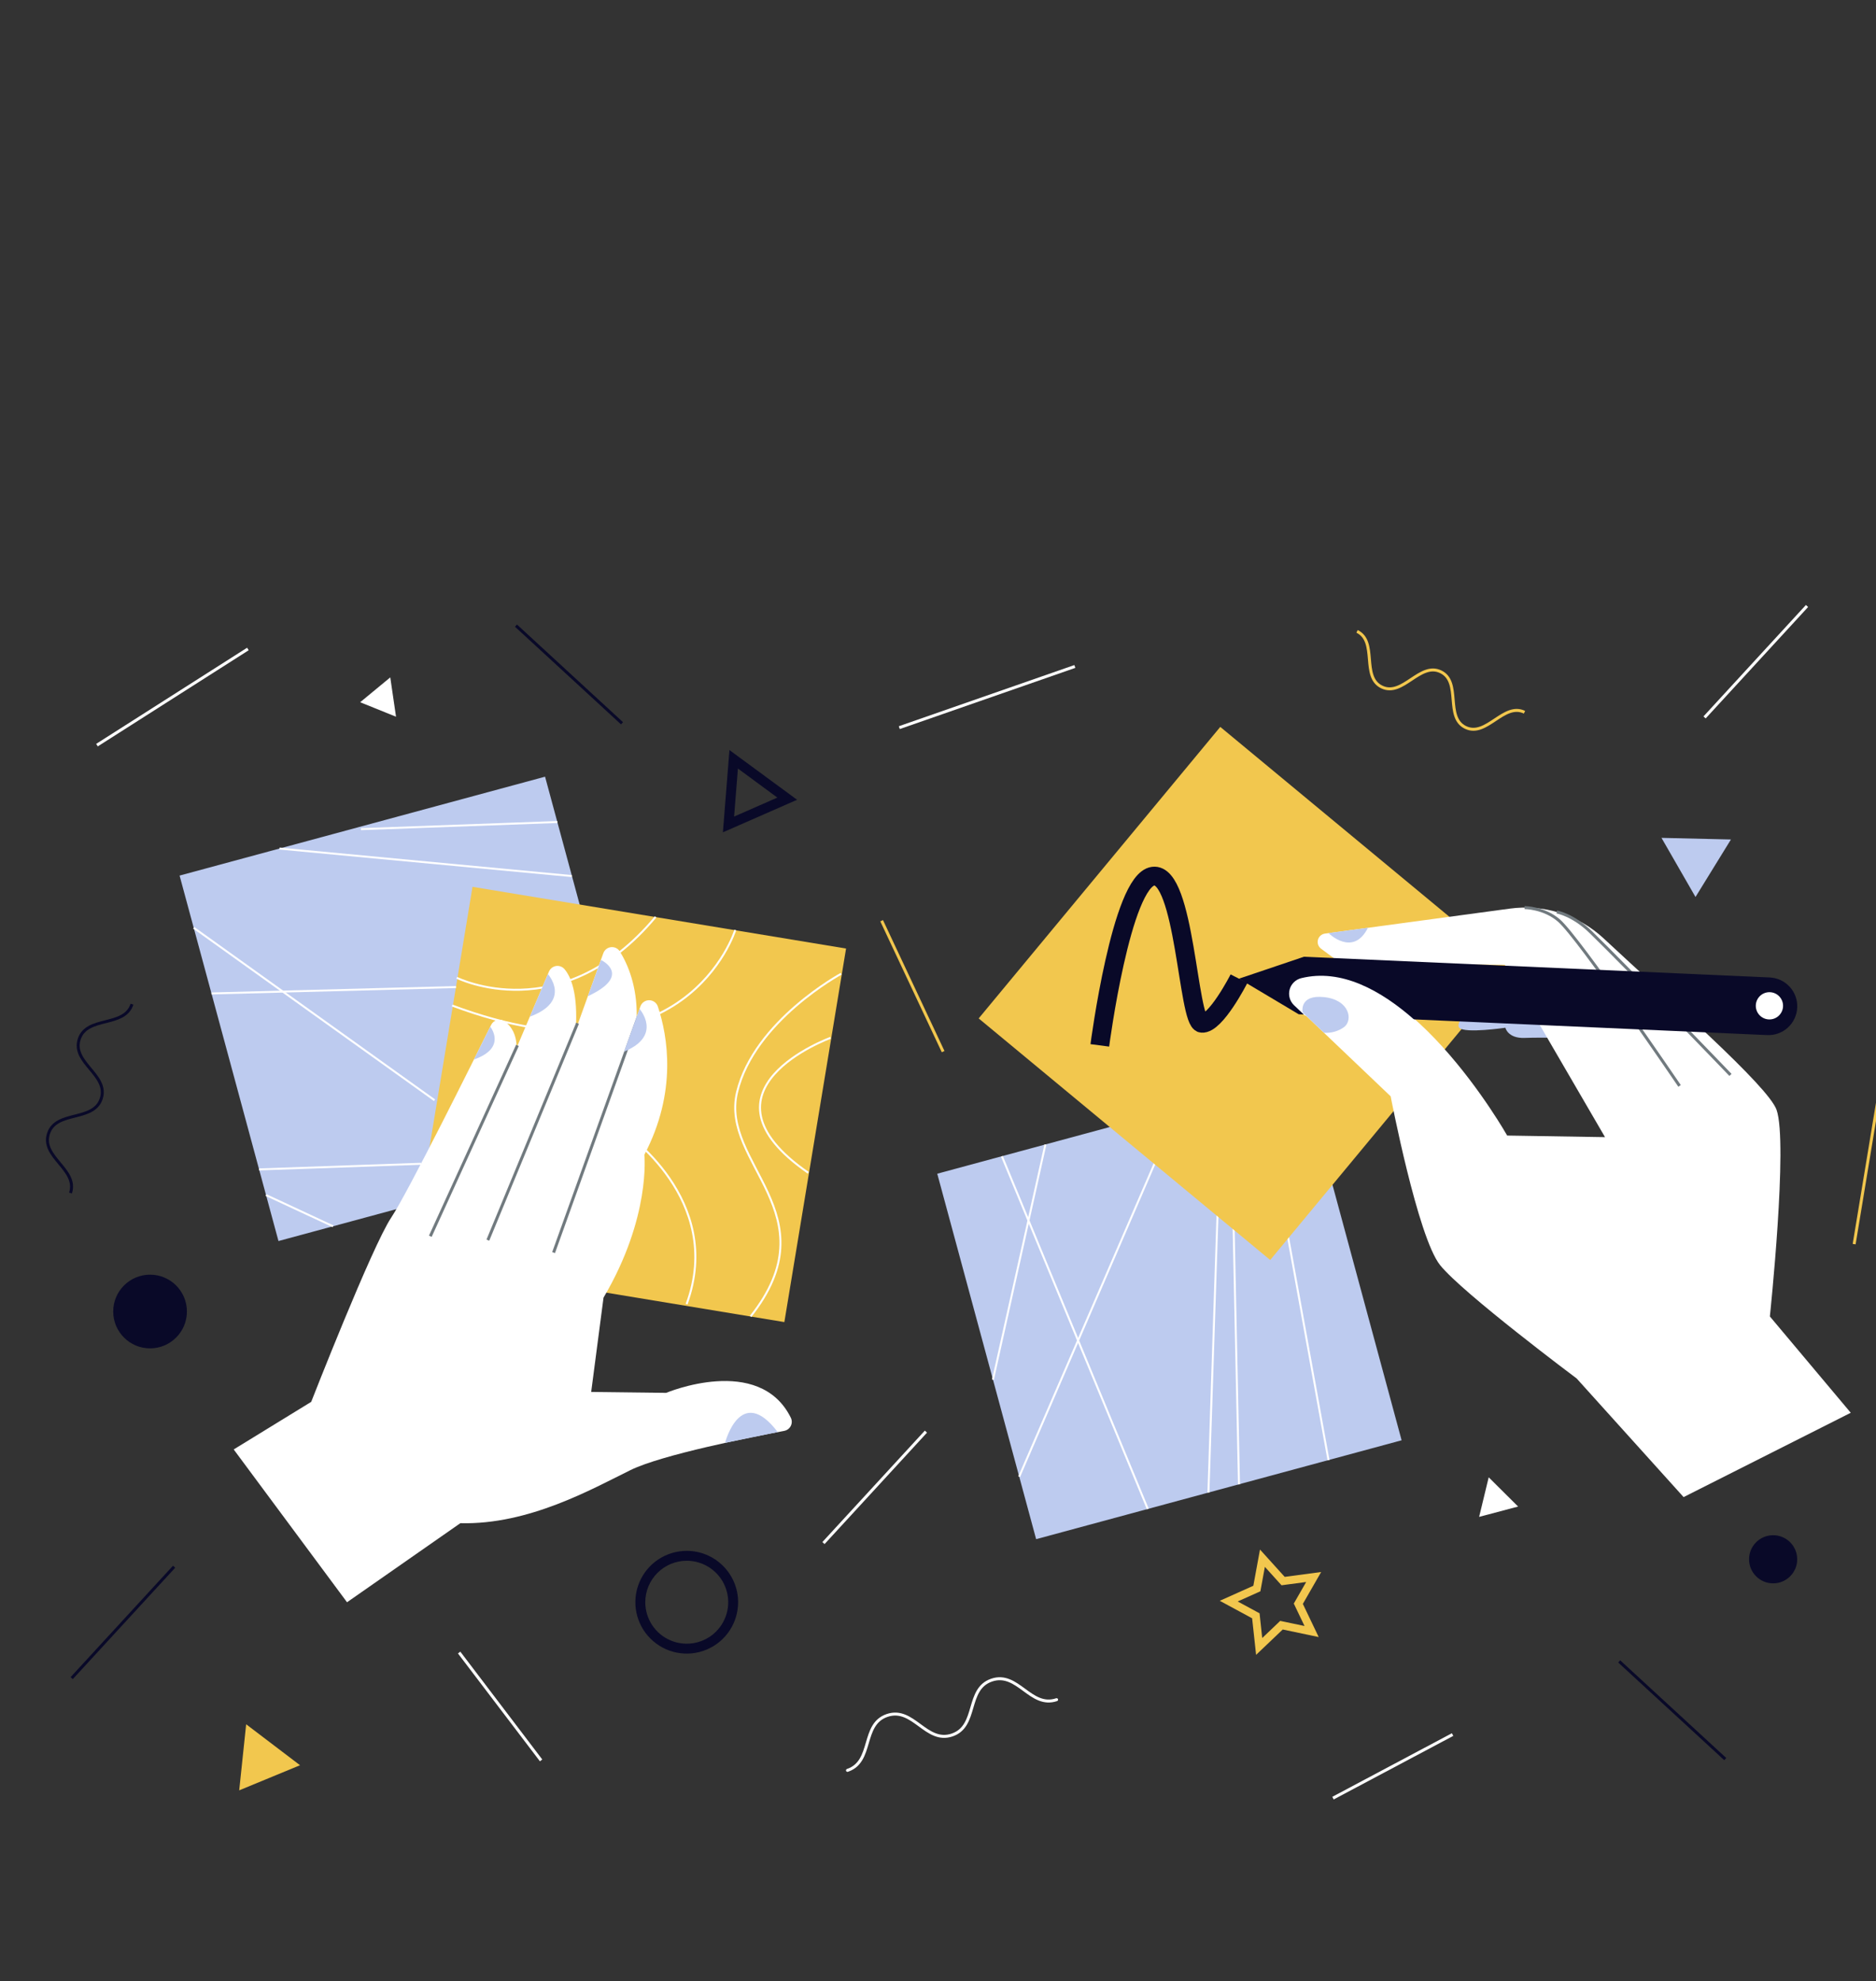 <svg width="712" height="752" viewBox="0 0 712 752" fill="none" xmlns="http://www.w3.org/2000/svg">
<rect x="0" y="0" width="712" height="752" fill="#333333" stroke="none"/>
<g clip-path="url(#clip0)">
<path d="M280.07 291.702L295.034 302.719L278.61 309.923L280.062 291.717L280.07 291.702ZM276.846 284.683L274.364 315.904L302.519 303.551L276.854 284.683H276.846Z" fill="#090928"/>
<path d="M656.945 318.62L630.587 318.007L643.493 340.445L656.945 318.62Z" fill="#BDCBEF"/>
<path d="M576.168 571.799L565.008 560.702L561.374 575.718L576.168 571.799Z" fill="white"/>
<path d="M150.302 272.028L148.12 257.095L136.696 266.529L150.302 272.028Z" fill="white"/>
<path d="M113.871 669.98L93.427 654.437L90.786 679.512L113.871 669.98Z" fill="#F2C74E"/>
<path d="M480.052 594.68L485.318 600.507L486.379 601.681L487.947 601.47L495.738 600.432L491.822 607.248L491.036 608.617L491.72 610.047L495.106 617.13L487.417 615.516L485.871 615.192L484.742 616.283L479.051 621.7L478.212 613.887L478.043 612.315L476.651 611.562L469.741 607.823L476.911 604.611L478.355 603.964L478.641 602.411L480.059 594.68H480.052ZM478.201 588.139L475.681 601.865L462.944 607.571L475.222 614.211L476.726 628.083L486.834 618.461L500.488 621.331L494.47 608.745L501.421 596.644L487.586 598.491L478.227 588.139H478.201Z" fill="#F2C74E"/>
<path d="M260.641 592.375C263.754 592.375 266.797 593.298 269.385 595.027C271.973 596.756 273.991 599.214 275.182 602.09C276.373 604.966 276.685 608.131 276.077 611.184C275.47 614.237 273.971 617.041 271.77 619.242C269.569 621.443 266.765 622.942 263.712 623.549C260.659 624.157 257.494 623.845 254.618 622.654C251.742 621.462 249.284 619.445 247.555 616.857C245.826 614.269 244.903 611.226 244.903 608.113C244.907 603.94 246.566 599.939 249.517 596.989C252.467 594.038 256.468 592.378 260.641 592.375ZM260.641 588.613C256.784 588.612 253.014 589.755 249.806 591.897C246.599 594.04 244.099 597.085 242.623 600.648C241.146 604.211 240.76 608.132 241.512 611.915C242.264 615.698 244.12 619.173 246.847 621.9C249.574 624.628 253.049 626.486 256.832 627.238C260.615 627.991 264.536 627.605 268.099 626.129C271.662 624.653 274.708 622.154 276.851 618.947C278.994 615.74 280.138 611.97 280.138 608.113C280.138 602.942 278.084 597.983 274.428 594.326C270.771 590.669 265.812 588.614 260.641 588.613Z" fill="#090928"/>
<path d="M672.958 600.951C678.005 600.951 682.095 596.86 682.095 591.814C682.095 586.768 678.005 582.677 672.958 582.677C667.912 582.677 663.821 586.768 663.821 591.814C663.821 596.86 667.912 600.951 672.958 600.951Z" fill="#090928"/>
<path d="M56.954 511.76C64.678 511.76 70.939 505.498 70.939 497.774C70.939 490.05 64.678 483.788 56.954 483.788C49.23 483.788 42.968 490.05 42.968 497.774C42.968 505.498 49.23 511.76 56.954 511.76Z" fill="#090928"/>
<path d="M174.26 627.211L205.357 668.137" stroke="white" stroke-width="1.128" stroke-miterlimit="10"/>
<path d="M505.913 682.465L551.301 658.338" stroke="white" stroke-width="1.128" stroke-miterlimit="10"/>
<path d="M195.825 237.452L236.078 274.519" stroke="#090928" stroke-width="1.128" stroke-miterlimit="10"/>
<path d="M614.537 630.577L654.786 667.648" stroke="#090928" stroke-width="1.128" stroke-miterlimit="10"/>
<path d="M685.816 230L646.936 272.292" stroke="white" stroke-width="1.128" stroke-miterlimit="10"/>
<path d="M351.416 543.365L312.536 585.656" stroke="white" stroke-width="1.128" stroke-miterlimit="10"/>
<path d="M334.613 349.454L357.946 399.129" stroke="#F2C74E" stroke-width="1.128" stroke-miterlimit="10"/>
<path d="M712.647 418.047L703.706 472.199" stroke="#F2C74E" stroke-width="1.128" stroke-miterlimit="10"/>
<path d="M50.093 381.126C47.178 390.087 32.981 385.464 30.066 394.424C27.151 403.384 41.351 408.003 38.428 416.959C35.505 425.916 21.317 421.3 18.398 430.257C15.479 439.213 29.683 443.84 26.76 452.8" stroke="#090928" stroke-width="1.128" stroke-miterlimit="10"/>
<path d="M66.084 594.631L27.204 636.923" stroke="#090928" stroke-width="1.128" stroke-miterlimit="10"/>
<path d="M94.084 246.318L36.803 282.809" stroke="white" stroke-width="1.128" stroke-miterlimit="10"/>
<path d="M515.038 239.634C522.979 243.467 516.483 256.911 524.442 260.747C532.402 264.584 538.876 251.14 546.817 254.977C554.757 258.814 548.265 272.258 556.221 276.095C564.176 279.932 570.658 266.488 578.598 270.325" stroke="#F2C74E" stroke-width="1.128" stroke-miterlimit="10"/>
<path d="M341.308 276.17L407.934 252.953" stroke="white" stroke-width="1.128" stroke-miterlimit="10"/>
<path d="M401.013 645.097C391.09 648.453 386.309 634.309 376.386 637.664C366.463 641.02 371.244 655.16 361.339 658.511C351.435 661.863 346.635 647.723 336.712 651.078C326.789 654.434 331.566 668.573 321.643 671.929" stroke="white" stroke-width="1.128" stroke-miterlimit="10" stroke-linecap="round"/>
<path d="M494.425 407.939L355.716 445.47L393.246 584.179L531.956 546.649L494.425 407.939Z" fill="#BDCBEF"/>
<path d="M396.77 434.387L376.849 523.639" stroke="white" stroke-width="0.752" stroke-miterlimit="10"/>
<path d="M380.252 438.856L435.62 572.739" stroke="white" stroke-width="0.752" stroke-miterlimit="10"/>
<path d="M458.63 566.513L463.001 432.988" stroke="white" stroke-width="0.752" stroke-miterlimit="10"/>
<path d="M504.206 554.187L482.78 435.997" stroke="white" stroke-width="0.752" stroke-miterlimit="10"/>
<path d="M470.238 563.376L467.774 445.886" stroke="white" stroke-width="0.752" stroke-miterlimit="10"/>
<path d="M386.809 560.461L445.946 423.719" stroke="white" stroke-width="0.752" stroke-miterlimit="10"/>
<path d="M463.131 275.89L371.439 386.531L482.079 478.224L573.772 367.583L463.131 275.89Z" fill="#F2C74E"/>
<path d="M561.107 378.903C561.107 378.903 551.786 387.796 553.832 390.068C555.879 392.34 571.339 390.068 571.339 390.068C571.339 390.068 572.245 394.16 578.614 393.935C584.982 393.709 597.941 393.935 597.941 393.935" fill="#BDCBEF"/>
<path d="M491.13 381.164L527.798 416.102C527.798 416.102 538.03 469.517 546.557 480.162C555.085 490.807 598.396 523.191 598.396 523.191L638.98 568.21L702.416 536.206L671.721 499.647C671.721 499.647 678.687 433.687 674.253 421.214C671.025 412.137 632.984 378.922 608.703 356.225C603.969 351.803 598.311 348.489 592.139 346.523C585.967 344.557 579.435 343.988 573.016 344.857L502.862 354.34C502.232 354.426 501.642 354.697 501.167 355.119C500.692 355.542 500.354 356.097 500.196 356.712C500.038 357.328 500.066 357.977 500.279 358.576C500.491 359.175 500.877 359.698 501.388 360.076L509.043 365.741L571.109 366.193L609.154 431.592L572.02 430.994C572.02 430.994 532.666 361.25 493.812 370.899C492.761 371.164 491.801 371.707 491.032 372.471C490.262 373.234 489.712 374.19 489.438 375.239C489.164 376.288 489.176 377.391 489.474 378.433C489.772 379.475 490.344 380.418 491.13 381.164Z" fill="white"/>
<path d="M637.445 412.141C637.445 412.141 599.265 355.973 591.678 349.39C586.005 344.466 578.614 344.466 578.614 344.466" stroke="#717A7F" stroke-width="1.128" stroke-miterlimit="10"/>
<path d="M656.772 407.973C656.772 407.973 618.479 368.123 603.711 353.746C596.94 347.152 590.842 346.136 590.842 346.136" stroke="#717A7F" stroke-width="1.128" stroke-miterlimit="10"/>
<path d="M670.667 392.859L492.909 384.959L470.238 371.448L494.888 363.123L671.638 370.985C673.076 371.046 674.489 371.391 675.794 371.999C677.099 372.607 678.271 373.467 679.243 374.529C680.215 375.591 680.968 376.834 681.459 378.188C681.95 379.541 682.168 380.978 682.103 382.417C682.039 383.854 681.693 385.264 681.084 386.567C680.475 387.871 679.614 389.041 678.552 390.011C677.49 390.981 676.246 391.732 674.893 392.22C673.54 392.709 672.104 392.926 670.667 392.859Z" fill="#090928"/>
<path d="M537.056 387.284L495.219 385.426L491.13 381.533C490.345 380.786 489.775 379.842 489.478 378.799C489.182 377.757 489.17 376.654 489.444 375.606C489.718 374.557 490.268 373.602 491.037 372.838C491.806 372.074 492.766 371.531 493.816 371.263C508.934 367.509 524.116 375.781 537.056 387.284Z" fill="white"/>
<path d="M671.552 386.919C674.409 386.919 676.724 384.604 676.724 381.747C676.724 378.891 674.409 376.575 671.552 376.575C668.696 376.575 666.38 378.891 666.38 381.747C666.38 384.604 668.696 386.919 671.552 386.919Z" fill="white"/>
<path d="M504.206 354.144C504.206 354.144 513.516 363.409 519.181 352.121L504.206 354.144Z" fill="#BDCBEF"/>
<path d="M494.399 384.267C494.399 384.267 492.894 377.399 502.573 378.448C512.251 379.498 513.598 387.228 510.096 389.842C507.89 391.415 505.204 392.168 502.501 391.971" fill="#BDCBEF"/>
<path d="M417.414 396.763C417.414 396.763 425.599 334.136 437.648 332.545C449.696 330.954 450.836 387.796 456.08 388.364C461.323 388.932 470.238 371.448 470.238 371.448" stroke="#090928" stroke-width="7.147" stroke-miterlimit="10"/>
<path d="M206.868 294.786L68.158 332.317L105.689 471.026L244.398 433.496L206.868 294.786Z" fill="#BDCBEF"/>
<path d="M321.108 360.011L179.333 336.591L155.913 478.367L297.688 501.787L321.108 360.011Z" fill="#F2C74E"/>
<path d="M173.342 371.105C173.342 371.105 212.99 390.914 248.834 347.987" stroke="white" stroke-width="0.752" stroke-miterlimit="10"/>
<path d="M279.051 352.975C279.051 352.975 259.972 414.706 171.604 381.634" stroke="white" stroke-width="0.752" stroke-miterlimit="10"/>
<path d="M236.578 429.418C236.578 429.418 275.252 455.17 260.585 494.979" stroke="white" stroke-width="0.752" stroke-miterlimit="10"/>
<path d="M319.236 369.593C319.236 369.593 286.288 387.401 279.739 414.541C273.19 441.681 315.677 460.741 284.877 499.64" stroke="white" stroke-width="0.752" stroke-miterlimit="10"/>
<path d="M315.218 393.908C315.218 393.908 261.085 413.578 306.762 445.123" stroke="white" stroke-width="0.752" stroke-miterlimit="10"/>
<path d="M88.698 550.124L118.11 532.068C118.11 532.068 141.184 473.056 148.47 462.144C154.804 452.642 180 401.917 186.41 388.973C186.634 388.516 186.956 388.113 187.353 387.793C187.749 387.473 188.211 387.244 188.706 387.122C189.201 387 189.716 386.987 190.216 387.085C190.716 387.184 191.189 387.39 191.601 387.69C193.763 389.278 196.069 392.249 196.069 397.685L208.355 368.743C208.585 368.194 208.953 367.712 209.421 367.345C209.89 366.977 210.445 366.735 211.034 366.642C211.622 366.549 212.225 366.608 212.784 366.813C213.344 367.018 213.841 367.363 214.23 367.814C216.788 370.823 219.372 377.241 218.519 390.865L228.976 361.784C229.199 361.164 229.593 360.618 230.112 360.212C230.632 359.805 231.255 359.553 231.911 359.484C232.567 359.416 233.229 359.534 233.821 359.825C234.413 360.116 234.911 360.568 235.258 361.13C238.267 366.001 241.837 374.246 241.652 385.956L243.048 381.98C243.288 381.289 243.738 380.69 244.335 380.268C244.933 379.846 245.647 379.621 246.379 379.625C247.11 379.63 247.822 379.864 248.414 380.293C249.006 380.723 249.449 381.327 249.68 382.022C253.419 393.261 257.083 414.371 244.553 438.28C244.553 438.28 247.114 461.926 229.055 492.508L224.372 528.307L252.832 528.649C252.832 528.649 288.112 513.787 300.142 538.087C300.38 538.572 300.503 539.106 300.501 539.646C300.499 540.186 300.372 540.719 300.129 541.202C299.887 541.685 299.536 542.106 299.105 542.43C298.673 542.755 298.172 542.976 297.64 543.075C285.603 545.332 251.158 552.103 239.234 557.99C224.688 565.137 200.651 578.795 174.718 578.111L131.708 608.124L88.698 550.124Z" fill="white"/>
<path d="M196.386 396.763L163.317 469.212" stroke="#717A7F" stroke-width="1.128" stroke-miterlimit="10"/>
<path d="M219.196 388.364L185.157 470.69" stroke="#717A7F" stroke-width="1.128" stroke-miterlimit="10"/>
<path d="M242.254 385.881L210.104 475.407" stroke="#717A7F" stroke-width="1.128" stroke-miterlimit="10"/>
<path d="M275.179 547.63C275.179 547.63 281.036 524.951 295.176 543.53L275.179 547.63Z" fill="#BDCBEF"/>
<path d="M242.717 382.917C242.717 382.917 251.719 393.036 236.864 399.129L242.717 382.917Z" fill="#BDCBEF"/>
<path d="M228.077 364.338C228.077 364.338 240.298 370.064 223.13 378.095L228.077 364.338Z" fill="#BDCBEF"/>
<path d="M207.945 369.706C207.945 369.706 217.176 379.904 201.08 385.881L207.945 369.706Z" fill="#BDCBEF"/>
<path d="M186.063 389.68C186.063 389.68 192.605 397.67 179.872 402.131L186.063 389.68Z" fill="#BDCBEF"/>
<path d="M80.253 377.056L173.067 374.63" stroke="white" stroke-width="0.752" stroke-miterlimit="10"/>
<path d="M73.513 352.136L164.923 417.58" stroke="white" stroke-width="0.752" stroke-miterlimit="10"/>
<path d="M106.085 322.062L217.063 332.511" stroke="white" stroke-width="0.752" stroke-miterlimit="10"/>
<path d="M211.511 311.988L137.009 314.696" stroke="white" stroke-width="0.752" stroke-miterlimit="10"/>
<path d="M98.32 443.847L159.766 441.7" stroke="white" stroke-width="0.752" stroke-miterlimit="10"/>
<path d="M100.953 453.579L126.397 465.428" stroke="white" stroke-width="0.752" stroke-miterlimit="10"/>
</g>
<defs>
<clipPath id="clip0">
<rect width="713" height="752" fill="white"/>
</clipPath>
</defs>
</svg>
